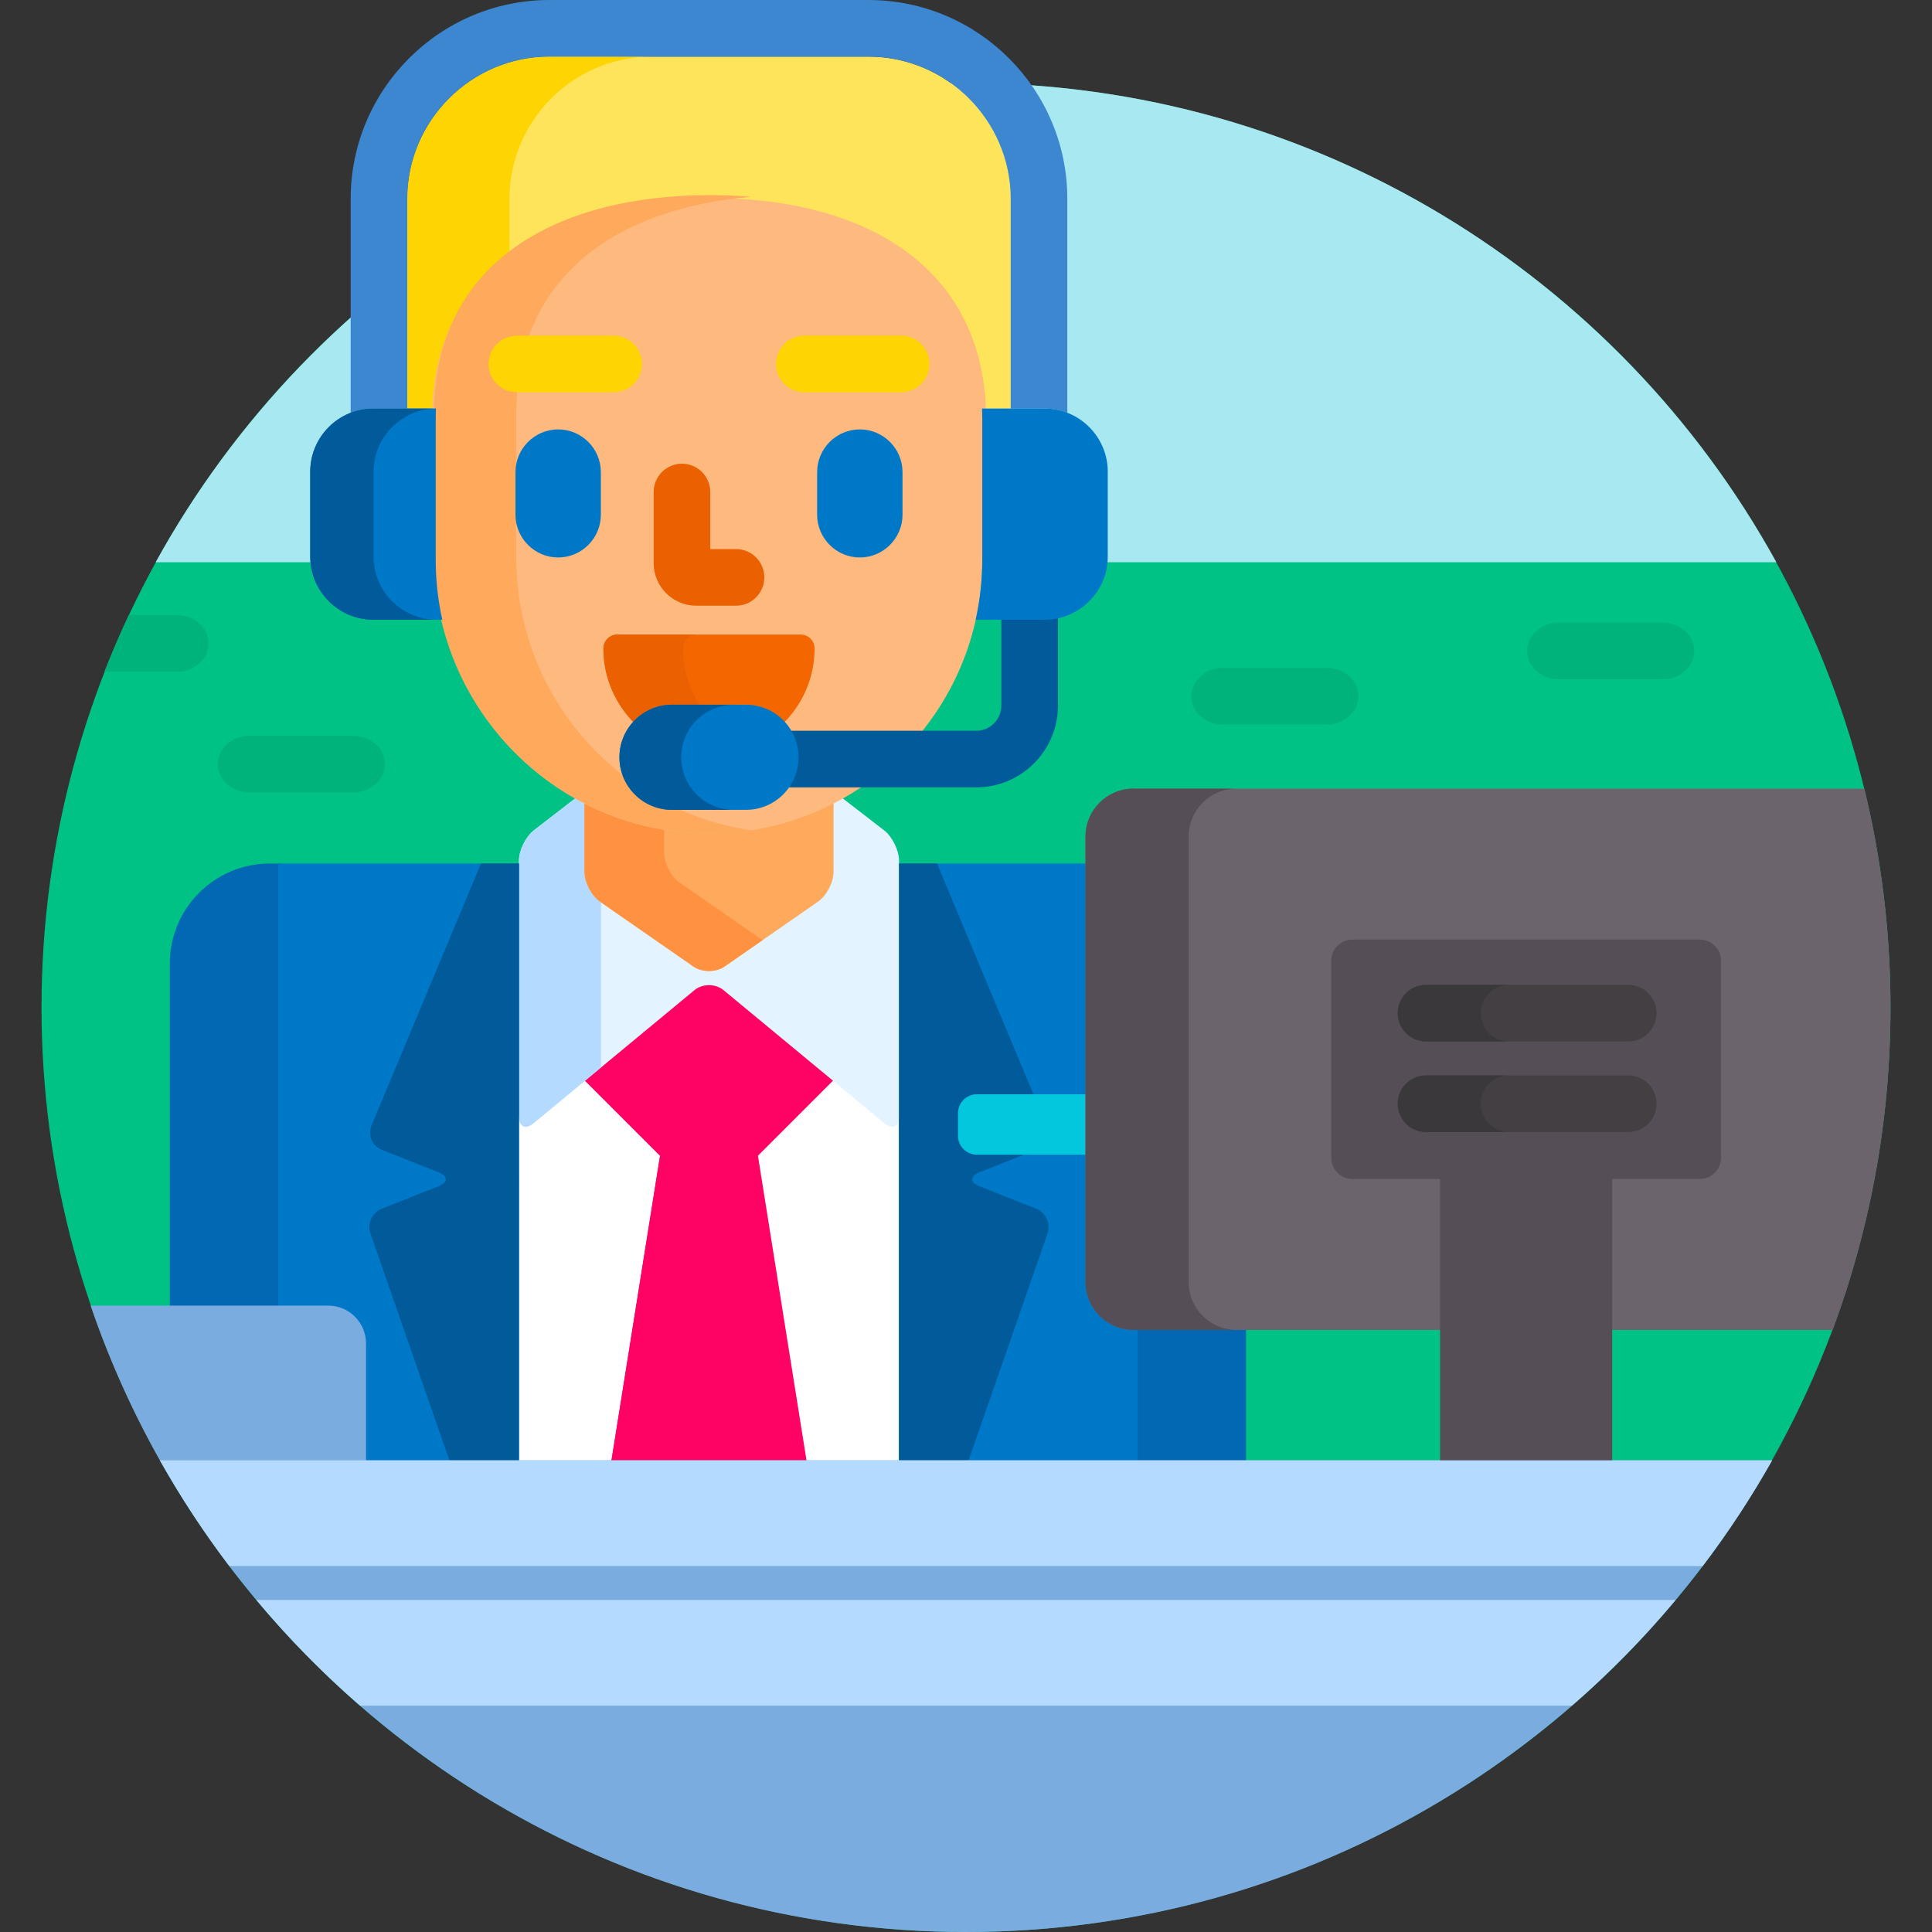 <svg id="Capa_1" enable-background="new 0 0 512 512" height="512" viewBox="0 0 512 512" width="512" xmlns="http://www.w3.org/2000/svg"><rect x="0" y="0" width="512" height="512" fill="#333333" stroke="none"/><circle cx="256" cy="267" fill="#00c285" r="245"/><path d="m83.22 147.531v-22.555c0-8.661 7.046-15.707 15.707-15.707h16.571l.035-.964c1.224-34.341 28.274-54.843 72.358-54.843s71.134 20.502 72.358 54.843l.035.964h16.571c8.661 0 15.708 7.046 15.708 15.707v22.555c0 .494-.028.984-.074 1.47h178.26c-41.685-75.702-122.222-127.001-214.749-127.001-92.528 0-173.065 51.299-214.75 127.001h42.043c-.044-.484-.073-.974-.073-1.47z" fill="#a7e8f1"/><path d="m267.852 108.27v-55.561c0-20.74-16.969-37.709-37.709-37.709h-84.502c-20.74 0-37.709 16.969-37.709 37.709v55.561h7.606c1.35-38.188 33.216-54.807 72.354-54.807s71.004 16.618 72.353 54.807z" fill="#fee45a"/><path d="m107.932 52.709v55.561h7.604c.63-17.818 7.902-30.94 19.464-39.867v-15.694c0-20.74 16.969-37.709 37.709-37.709h-27.068c-20.74 0-37.709 16.969-37.709 37.709z" fill="#fed402"/><path d="m74.732 228.84h-3.232c-14.636 0-26.5 11.864-26.5 26.5v91.66h29.732z" fill="#0268b4"/><path d="m239.252 388v-92.125l-1.987-.159-.013.162c0 .29-.038 1.736-.792 1.736-.371 0-.89-.253-1.423-.694l-42.656-35.298c-1.204-.996-2.798-1.544-4.49-1.544-1.691 0-3.286.548-4.49 1.544l-42.657 35.297c-.533.441-1.052.694-1.423.694-.753 0-.791-1.446-.791-1.736l-.007-.121-1.993.117v92.127z" fill="#fff"/><path d="m300.491 351.441h29.732v36.559h-29.732z" fill="#0268b4"/><path d="m301.491 351.441h-1.152c-6.435 0-11.669-5.234-11.669-11.669v-110.932h-50.446v159.16h63.268v-36.559z" fill="#0078c8"/><path d="m161.891 388h52.001l-13.031-81.719 20.598-20.598-29.078-24.061c-1.204-.996-2.798-1.544-4.49-1.544-1.691 0-3.286.548-4.49 1.544l-29.079 24.061 20.599 20.599z" fill="#fe0364"/><path d="m161.891 388h16.032l13.031-81.718-27.858-27.858-8.773 7.26 20.599 20.598z" fill="#fe0364"/><path d="m234.294 220.039-11.806-9.117c-10.257 5.705-22.051 8.968-34.597 8.968s-24.339-3.263-34.597-8.968l-11.807 9.118c-2.177 1.681-3.957 5.306-3.957 8.056v67.781c0 2.75 1.733 3.565 3.852 1.813l42.657-35.297c2.119-1.753 5.585-1.753 7.704 0l42.657 35.297c2.119 1.753 3.852.938 3.852-1.813v-67.782c0-2.749-1.781-6.374-3.958-8.056z" fill="#e3f3ff"/><path d="m158.997 238.943c-2.259-1.568-4.107-5.102-4.107-7.852v-18.166c-.833-.428-1.658-.867-2.472-1.326l-10.93 8.44c-2.177 1.681-3.957 5.306-3.957 8.056v67.781c0 2.75 1.733 3.565 3.852 1.813l17.896-14.809v-43.742z" fill="#b4dbff"/><path d="m187.892 219.89c-11.902 0-23.123-2.942-33.002-8.113v19.315c0 2.75 1.848 6.283 4.107 7.852l24.787 17.205c2.259 1.568 5.956 1.568 8.215 0l24.787-17.205c2.259-1.568 4.107-5.102 4.107-7.852v-19.315c-9.878 5.17-21.099 8.113-33.001 8.113z" fill="#fea95c"/><path d="m176 226.053v-7.172c-7.496-1.262-14.595-3.694-21.11-7.105v19.315c0 2.75 1.848 6.283 4.107 7.852l24.787 17.205c2.259 1.568 5.956 1.568 8.215 0l10.078-6.995-21.969-15.249c-2.26-1.568-4.108-5.101-4.108-7.851z" fill="#ff9240"/><path d="m187.892 52.463c-45.972 0-73.418 21.807-73.418 58.334v33.887l1 3.787c0 39.996 32.423 72.419 72.418 72.419s72.418-32.423 72.418-72.419l1-3.787v-33.887c0-36.527-27.446-58.334-73.418-58.334z" fill="#fdb97e"/><path d="m166.935 206.887c-18.266-13.304-30.145-34.848-30.145-59.176v-38.069c0-36.698 27.017-54.517 62.245-57.484-3.531-.297-7.141-.452-10.819-.452-40.415 0-73.178 17.522-73.178 57.936v38.069c0 40.416 32.763 73.179 73.178 73.179 3.679 0 7.29-.287 10.822-.816-7.447-1.115-14.52-3.364-21.055-6.545-4.738-.118-8.854-2.763-11.048-6.642z" fill="#fea95c"/><path d="m98.927 108.27h9.004v-55.561c0-20.74 16.969-37.709 37.709-37.709h84.502c20.74 0 37.709 16.969 37.709 37.709v55.561h9.004c2.113 0 4.13.414 5.996 1.138v-56.699c.001-29.063-23.644-52.709-52.708-52.709h-84.502c-29.064 0-52.709 23.646-52.709 52.709v56.698c1.865-.723 3.882-1.137 5.995-1.137z" fill="#3c87d0"/><path d="m159.233 136.423c0 6.221-5.09 11.312-11.313 11.312-6.221 0-11.313-5.091-11.313-11.312v-11.313c0-6.222 5.091-11.313 11.313-11.313 6.223 0 11.313 5.091 11.313 11.313z" fill="#0078c8"/><path d="m239.176 136.423c0 6.221-5.091 11.312-11.313 11.312-6.222 0-11.313-5.091-11.313-11.312v-11.313c0-6.222 5.091-11.313 11.313-11.313 6.221 0 11.313 5.091 11.313 11.313z" fill="#0078c8"/><path d="m195.056 160.514h-10.559c-6.214 0-11.271-5.057-11.271-11.271v-18.855c0-4.143 3.358-7.5 7.5-7.5s7.5 3.357 7.5 7.5v15.126h6.829c4.142 0 7.5 3.357 7.5 7.5.001 4.142-3.357 7.5-7.499 7.5z" fill="#eb6000"/><path d="m162.627 103.951h-25.643c-4.142 0-7.5-3.357-7.5-7.5s3.358-7.5 7.5-7.5h25.643c4.142 0 7.5 3.357 7.5 7.5s-3.358 7.5-7.5 7.5z" fill="#fed402"/><path d="m238.798 103.951h-25.642c-4.142 0-7.5-3.357-7.5-7.5s3.358-7.5 7.5-7.5h25.642c4.142 0 7.5 3.357 7.5 7.5s-3.358 7.5-7.5 7.5z" fill="#fed402"/><path d="m168.528 192.016c2.368-2.605 5.771-4.255 9.561-4.255h19.605c3.79 0 7.193 1.65 9.561 4.255 5.304-5.095 8.615-12.249 8.615-20.167 0-2.034-1.648-3.682-3.681-3.682h-48.596c-2.033 0-3.681 1.647-3.681 3.682.001 7.918 3.313 15.072 8.616 20.167z" fill="#f46700"/><path d="m168.528 192.016c2.368-2.605 5.771-4.255 9.561-4.255h7.941c-3.14-4.52-4.987-10.003-4.987-15.912 0-2.034 1.648-3.682 3.681-3.682h-21.13c-2.033 0-3.681 1.647-3.681 3.682 0 7.918 3.312 15.072 8.615 20.167z" fill="#eb6000"/><path d="m276.856 163.238h-11.488v23.751c0 3.68-2.994 6.674-6.674 6.674h-50.161c1.318 2.025 2.092 4.436 2.092 7.028 0 3.008-1.041 5.772-2.77 7.972h50.839c11.951 0 21.674-9.723 21.674-21.674v-24.161c-1.131.26-2.303.41-3.512.41z" fill="#015a9a"/><path d="m211.625 200.691c0 7.693-6.236 13.93-13.931 13.93h-19.605c-7.694 0-13.931-6.236-13.931-13.93 0-7.694 6.236-13.931 13.931-13.931h19.605c7.695.001 13.931 6.237 13.931 13.931z" fill="#0078c8"/><path d="m180.533 200.691c0-7.694 6.236-13.931 13.931-13.931h-16.375c-7.694 0-13.931 6.236-13.931 13.931 0 7.693 6.236 13.93 13.931 13.93h16.375c-7.694 0-13.931-6.236-13.931-13.93z" fill="#015a9a"/><path d="m115.474 148.471v-37.674c0-.857.035-1.691.064-2.527h-16.611c-9.188 0-16.707 7.519-16.707 16.707v22.555c0 9.188 7.519 16.707 16.707 16.707h18.288c-1.128-5.079-1.741-10.35-1.741-15.768z" fill="#0078c8"/><path d="m99 147.531v-22.555c0-9.131 7.428-16.605 16.538-16.698 0-.003 0-.006 0-.009h-16.611c-9.188 0-16.707 7.519-16.707 16.707v22.555c0 9.188 7.519 16.707 16.707 16.707h16.78c-9.188 0-16.707-7.518-16.707-16.707z" fill="#015a9a"/><path d="m276.856 108.27h-16.611c.029.836.065 1.67.065 2.527v37.674c0 5.418-.614 10.689-1.742 15.768h18.288c9.188 0 16.708-7.519 16.708-16.707v-22.555c0-9.189-7.52-16.707-16.708-16.707z" fill="#0078c8"/><path d="m73.732 228.84v118.16h13.268c4.962 0 9 4.037 9 9v32h41.53v-159.16z" fill="#0078c8"/><path d="m274.604 320.318-15.064-5.963c-2.557-1.013-2.557-2.669 0-3.682l11.808-4.673h-12.457c-2.75 0-5-2.25-5-5v-6c0-2.75 2.25-5 5-5h14.984l-25.556-61.16h-10.067v159.16h18.095l21.263-61.118c.904-2.598-.449-5.551-3.006-6.564z" fill="#015a9a"/><path d="m116.243 314.355-15.064 5.963c-2.557 1.013-3.91 3.966-3.006 6.563l21.263 61.119h18.095l-.001-159.16h-10.066l-29.007 69.417c-1.06 2.537.165 5.441 2.721 6.454l15.065 5.963c2.557 1.012 2.557 2.669 0 3.681z" fill="#015a9a"/><path d="m258.892 306h29.777v-16h-29.777c-2.75 0-5 2.25-5 5v6c0 2.75 2.25 5 5 5z" fill="#02c7dd"/><path d="m256 512c91.708 0 171.634-50.398 213.63-125h-427.26c41.995 74.602 121.92 125 213.63 125z" fill="#7bacdf"/><path d="m97 388v-32c0-5.5-4.5-10-10-10h-62.979c4.997 14.68 11.366 28.723 18.924 42z" fill="#7bacdf"/><path d="m494.075 209h-193.737c-6.968 0-12.669 5.701-12.669 12.67v118.103c0 6.968 5.701 12.669 12.669 12.669h82.295v-41h-24.236c-2.539 0-4.604-2.065-4.604-4.604v-52.234c0-2.538 2.065-4.604 4.604-4.604h92.083c2.539 0 4.604 2.065 4.604 4.604v52.234c0 2.538-2.065 4.604-4.604 4.604h-24.236v41h59.433c9.901-26.605 15.323-55.389 15.323-85.442 0-19.984-2.411-39.404-6.925-58z" fill="#6c646d"/><path d="m315 339.772v-118.102c0-6.969 5.701-12.67 12.669-12.67h-27.331c-6.968 0-12.669 5.701-12.669 12.67v118.103c0 6.968 5.701 12.669 12.669 12.669h27.331c-6.968-.001-12.669-5.702-12.669-12.67z" fill="#554e56"/><path d="m381.633 311.441h45.61v76.559h-45.61z" fill="#554e56"/><path d="m469.63 387h-427.26c5.499 9.769 11.646 19.121 18.387 28.001h390.486c6.741-8.88 12.888-18.232 18.387-28.001z" fill="#b4dbff"/><path d="m67.936 424c8.396 10.048 17.58 19.414 27.46 28.001h321.208c9.88-8.587 19.064-17.953 27.46-28.001z" fill="#b4dbff"/><path d="m456.084 306.838c0 3.082-2.522 5.604-5.604 5.604h-92.083c-3.082 0-5.604-2.522-5.604-5.604v-52.234c0-3.082 2.522-5.604 5.604-5.604h92.083c3.082 0 5.604 2.521 5.604 5.604z" fill="#554e56"/><path d="m431.5 276h-53.594c-4.142 0-7.5-3.357-7.5-7.5s3.358-7.5 7.5-7.5h53.594c4.142 0 7.5 3.357 7.5 7.5s-3.358 7.5-7.5 7.5z" fill="#433f43"/><path d="m431.5 300h-53.594c-4.142 0-7.5-3.357-7.5-7.5s3.358-7.5 7.5-7.5h53.594c4.142 0 7.5 3.357 7.5 7.5s-3.358 7.5-7.5 7.5z" fill="#433f43"/><path d="m392.406 268.5c0-4.143 3.358-7.5 7.5-7.5h-22c-4.142 0-7.5 3.357-7.5 7.5s3.358 7.5 7.5 7.5h22c-4.142 0-7.5-3.357-7.5-7.5z" fill="#3a383a"/><path d="m392.406 292.5c0-4.143 3.358-7.5 7.5-7.5h-22c-4.142 0-7.5 3.357-7.5 7.5s3.358 7.5 7.5 7.5h22c-4.142 0-7.5-3.357-7.5-7.5z" fill="#3a383a"/><g fill="#00b37b"><path d="m440.666 165h-27.615c-4.584 0-8.334 3.375-8.334 7.5s3.75 7.5 8.334 7.5h27.615c4.582 0 8.334-3.375 8.334-7.5s-3.752-7.5-8.334-7.5z"/><path d="m351.666 177h-27.615c-4.584 0-8.334 3.375-8.334 7.5s3.75 7.5 8.334 7.5h27.615c4.582 0 8.334-3.375 8.334-7.5s-3.752-7.5-8.334-7.5z"/><path d="m46.949 178c4.582 0 8.334-3.375 8.334-7.5s-3.752-7.5-8.334-7.5h-12.825c-2.308 4.914-4.464 9.914-6.448 15z"/><path d="m93.666 195h-27.615c-4.584 0-8.334 3.375-8.334 7.5s3.75 7.5 8.334 7.5h27.615c4.582 0 8.334-3.375 8.334-7.5s-3.752-7.5-8.334-7.5z"/></g></svg>